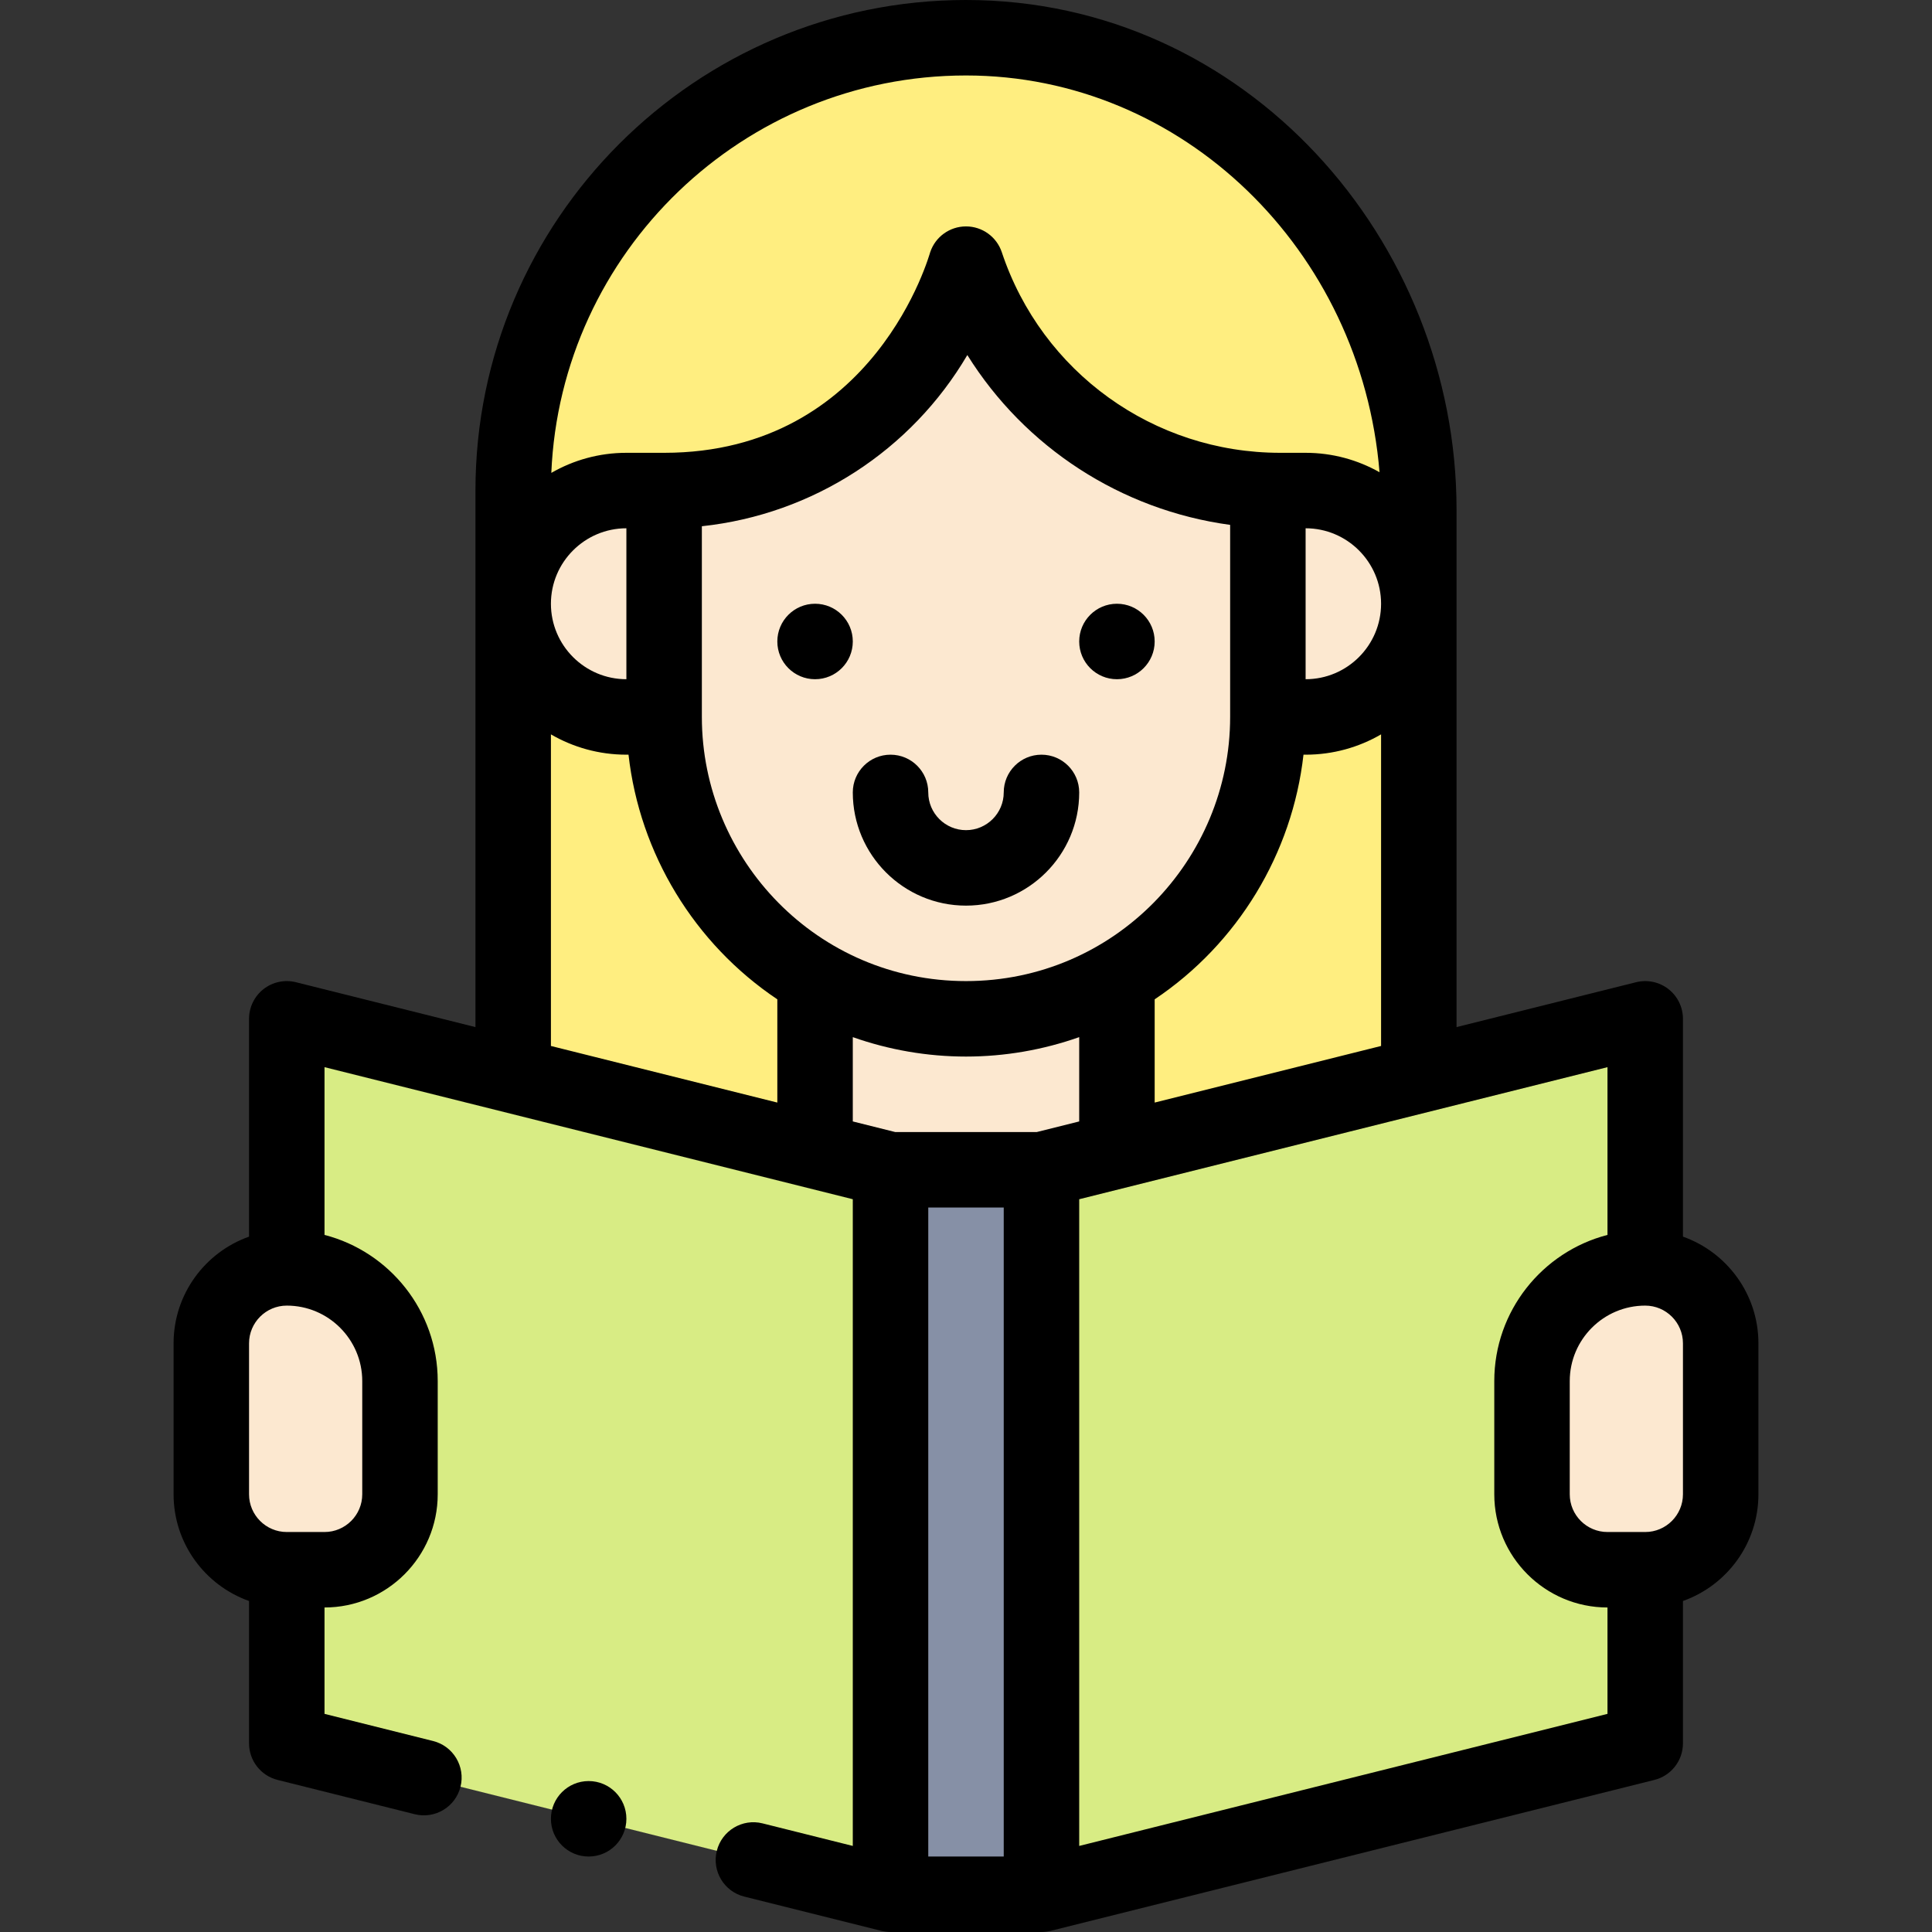 <svg id="Capa_1" enable-background="new 0 0 512 512" height="512" viewBox="0 0 512 512" width="512" xmlns="http://www.w3.org/2000/svg"><rect x="0" y="0" width="512" height="512" fill="#333333" stroke="none"/><g><g><path d="m256 10c-66.27 0-120 53.73-120 120v155l80 20h80l80-20v-149.97c0-66.2-51.75-125.03-120-125.03z" fill="#ffee80"/><path d="m346 130h-6.75c-37.77 0-71.31-24.17-83.25-60l-1.03 3.08c-11.33 33.99-43.14 56.92-78.97 56.92h-10c-16.57 0-30 13.43-30 30s13.43 30 30 30h10c0 29.61 16.09 55.46 40 69.3v45.7l20 5h40l20-5v-45.7c23.91-13.84 40-39.69 40-69.3h10c16.57 0 30-13.43 30-30s-13.43-30-30-30z" fill="#fce8d0"/><path d="m276 310v192l160-40v-192z" fill="#d8ec84"/><path d="m76 270v192l160 40v-192z" fill="#d8ec84"/><path d="m456 356v40c0 11.05-8.95 20-20 20h-10c-11.05 0-20-8.95-20-20v-30c0-16.57 13.43-30 30-30 11.05 0 20 8.95 20 20z" fill="#fce8d0"/><path d="m236 310h40v192h-40z" fill="#8690a6"/><path d="m106 366v30c0 11.05-8.95 20-20 20h-10c-11.05 0-20-8.95-20-20v-40c0-11.05 8.95-20 20-20 16.57 0 30 13.43 30 30z" fill="#fce8d0"/></g><g><circle cx="296" cy="170" r="10"/><circle cx="216" cy="170" r="10"/><path d="m286 210c0-5.522-4.478-10-10-10s-10 4.478-10 10c0 5.514-4.486 10-10 10s-10-4.486-10-10c0-5.522-4.478-10-10-10-5.523 0-10 4.478-10 10 0 16.542 13.458 30 30 30s30-13.458 30-30z"/><path d="m446 327.72v-57.72c0-3.079-1.419-5.987-3.846-7.882-2.428-1.896-5.592-2.564-8.58-1.819l-47.574 11.893v-137.162c0-71.29-55.801-135.03-130-135.03-71.682 0-130 58.317-130 130v142.192l-47.575-11.894c-2.986-.746-6.152-.075-8.58 1.819-2.426 1.896-3.845 4.804-3.845 7.883v57.72c-11.639 4.128-20 15.243-20 28.28v40c0 13.036 8.361 24.152 20 28.28v37.72c0 4.589 3.123 8.589 7.575 9.701l36.338 9.085c5.327 1.336 10.781-1.893 12.126-7.275 1.34-5.358-1.918-10.788-7.276-12.127l-28.763-7.192v-28.192c16.542 0 30-13.458 30-30v-30c0-18.604-12.767-34.282-30-38.734v-44.458l140 35v171.385l-23.913-5.979c-5.356-1.346-10.788 1.918-12.126 7.275-1.34 5.358 1.918 10.788 7.276 12.127l36.338 9.085c.622.156 1.629.299 2.479.299h39.892c.881 0 1.769-.119 2.48-.299l160-40c4.451-1.112 7.574-5.112 7.574-9.701v-37.72c11.639-4.128 20-15.243 20-28.28v-40c0-13.036-8.361-24.152-20-28.28zm-350 38.28v30c0 5.514-4.486 10-10 10h-10c-5.514 0-10-4.486-10-10v-40c0-5.514 4.486-10 10-10 11.028 0 20 8.972 20 20zm250-186v-40c11.028 0 20 8.972 20 20s-8.972 20-20 20zm20 14.618v82.574l-60 15v-27.357c22.035-14.767 36.482-38.626 39.438-64.835h.562c7.283 0 14.112-1.966 20-5.382zm-110-174.618c57.47 0 104.779 46.328 109.589 105.145-5.794-3.27-12.475-5.145-19.589-5.145h-6.75c-33.523 0-63.166-21.364-73.763-53.161-1.36-4.082-5.18-6.837-9.481-6.839-.002 0-.004 0-.006 0-4.3 0-8.119 2.749-9.483 6.828-.074.1-14.423 53.172-70.517 53.172h-10c-7.239 0-14.029 1.943-19.894 5.32 2.462-58.491 50.808-105.32 109.894-105.32zm-90 120v40c-11.028 0-20-8.972-20-20s8.972-20 20-20zm40 152.192-60-15v-82.574c5.888 3.415 12.717 5.381 20 5.381h.562c2.955 26.207 17.401 50.064 39.438 64.835zm-20-102.192v-50.541c29.494-3.157 55.512-20.126 70.353-45.37 15.271 24.465 40.734 41.082 69.647 45.01v50.901c0 37.914-30.697 70-70 70-39.301 0-70-32.079-70-70zm80 302h-20v-172h20zm8.77-192h-37.54l-11.23-2.808v-22.341c9.592 3.384 19.743 5.148 30 5.148s20.407-1.764 30-5.149v22.342zm151.23 154.192-140 35v-171.384l140-35v44.458c-17.233 4.452-30 20.13-30 38.734v30c0 16.542 13.458 30 30 30zm20-58.192c0 5.514-4.486 10-10 10h-10c-5.514 0-10-4.486-10-10v-30c0-11.028 8.972-20 20-20 5.514 0 10 4.486 10 10z"/><circle cx="156" cy="482" r="10"/></g></g></svg>